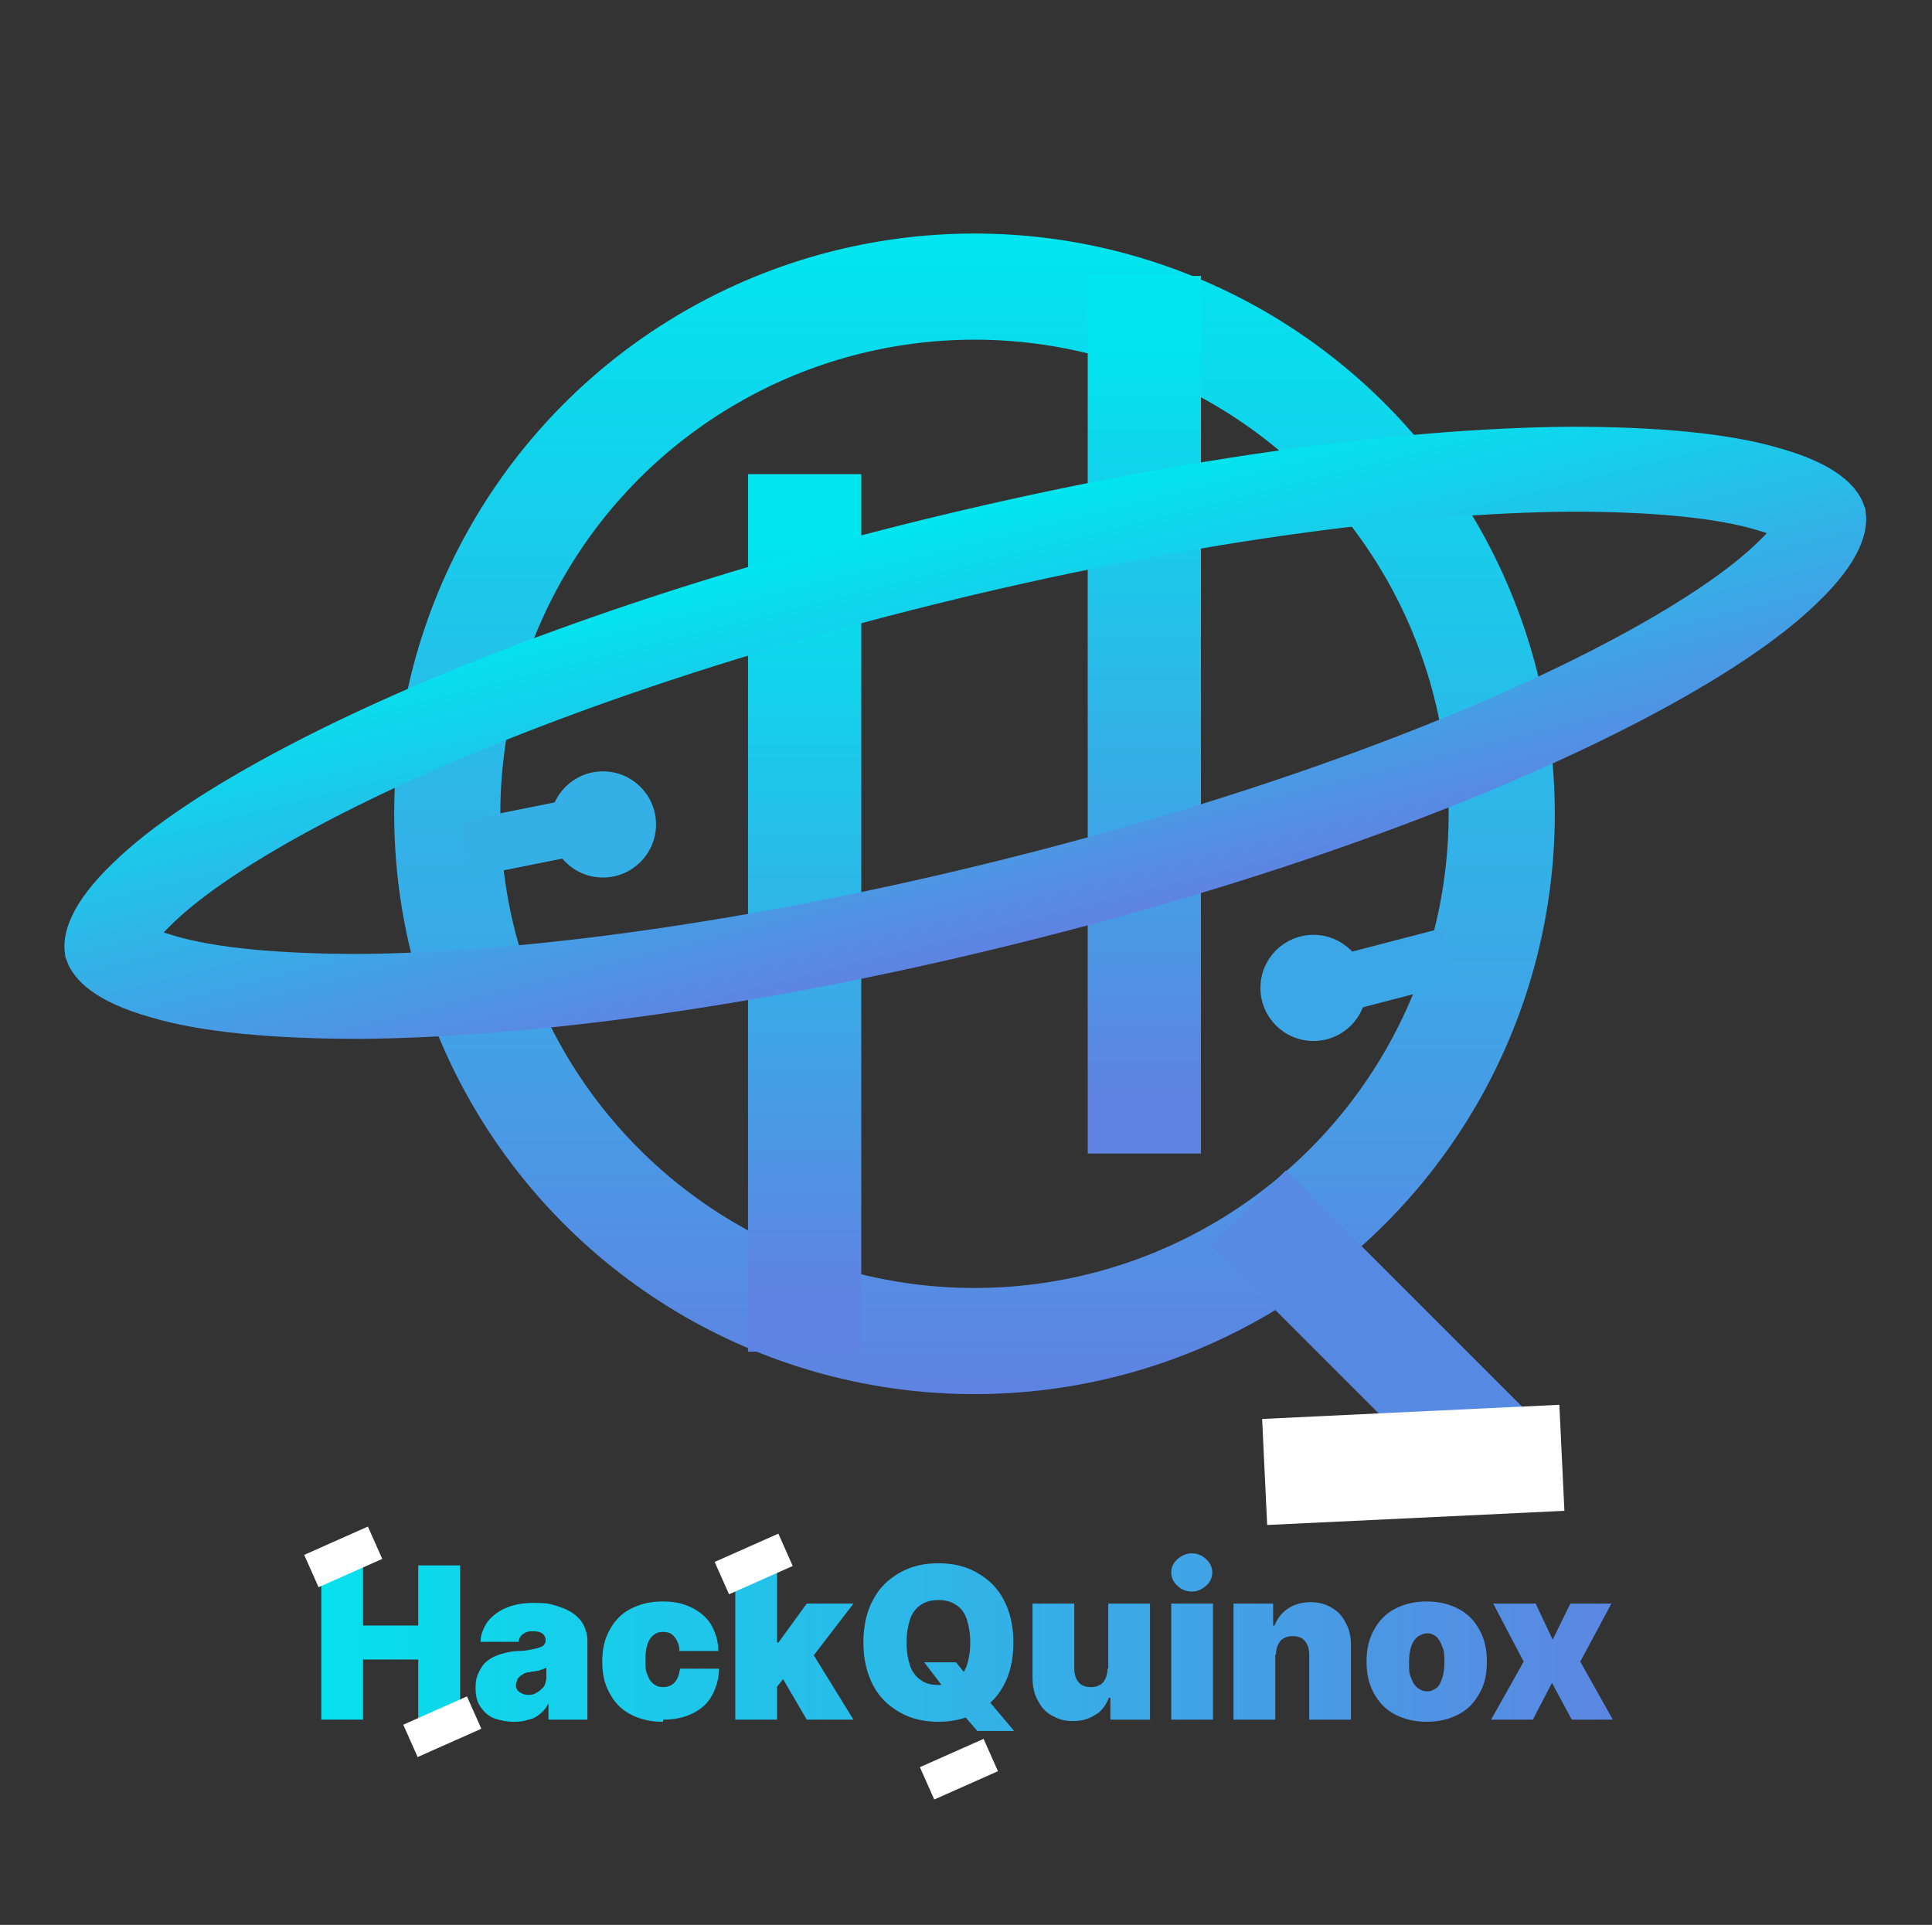 <?xml version="1.0" encoding="UTF-8"?>
<svg xmlns="http://www.w3.org/2000/svg" version="1.1" xmlns:xlink="http://www.w3.org/1999/xlink" viewBox="0 0 273 272">
  <rect x="0" y="0" width="273" height="272" fill="#333333" stroke="none"/>
  <defs>
    <style>
      .cls-1, .cls-2, .cls-3, .cls-4, .cls-5, .cls-6, .cls-7, .cls-8, .cls-9, .cls-10 {
        fill: none;
      }

      .cls-1, .cls-10 {
        stroke-width: 8px;
      }

      .cls-1, .cls-11 {
        stroke: #3ca7e6;
      }

      .cls-2 {
        stroke: url(#linear-gradient-4);
        stroke-miterlimit: 10;
        stroke-width: 12px;
      }

      .cls-4 {
        stroke: url(#linear-gradient-2);
      }

      .cls-4, .cls-6 {
        stroke-width: 16px;
      }

      .cls-4, .cls-6, .cls-9 {
        stroke-linecap: square;
      }

      .cls-5 {
        stroke-width: 5px;
      }

      .cls-5, .cls-8 {
        stroke: #fff;
      }

      .cls-6 {
        stroke: url(#linear-gradient-3);
      }

      .cls-7 {
        stroke: url(#linear-gradient);
      }

      .cls-7, .cls-8, .cls-9 {
        stroke-width: 15px;
      }

      .cls-12 {
        fill: url(#linear-gradient-5);
      }

      .cls-9 {
        stroke: #578be3;
      }

      .cls-10, .cls-13 {
        stroke: #34b0e7;
      }

      .cls-11 {
        fill: #3ca7e6;
      }

      .cls-13 {
        fill: #34b0e7;
      }
    </style>
    <linearGradient id="linear-gradient" x1="137.7" y1="259" x2="137.7" y2="423" gradientTransform="translate(0 -226)" gradientUnits="userSpaceOnUse">
      <stop offset="0" stop-color="#00e6ee"/>
      <stop offset="1" stop-color="#5f83e2"/>
    </linearGradient>
    <linearGradient id="linear-gradient-2" x1="161.7" y1="273" x2="161.7" y2="381" gradientTransform="translate(0 -226)" gradientUnits="userSpaceOnUse">
      <stop offset="0" stop-color="#00e6ee"/>
      <stop offset="1" stop-color="#5f83e2"/>
    </linearGradient>
    <linearGradient id="linear-gradient-3" x1="113.7" y1="301" x2="113.7" y2="409" gradientTransform="translate(0 -226)" gradientUnits="userSpaceOnUse">
      <stop offset="0" stop-color="#00e6ee"/>
      <stop offset="1" stop-color="#5f83e2"/>
    </linearGradient>
    <linearGradient id="linear-gradient-4" x1="128.9" y1="200.3" x2="143.8" y2="140.7" gradientTransform="translate(0 274) scale(1 -1)" gradientUnits="userSpaceOnUse">
      <stop offset="0" stop-color="#00e6ee"/>
      <stop offset="1" stop-color="#5f83e2"/>
    </linearGradient>
    <linearGradient id="linear-gradient-5" x1="44" y1="458" x2="229" y2="458" gradientTransform="translate(0 -226)" gradientUnits="userSpaceOnUse">
      <stop offset="0" stop-color="#05e1ed"/>
      <stop offset="1" stop-color="#5c86e2"/>
    </linearGradient>
  </defs>
  <!-- Generator: Adobe Illustrator 28.7.3, SVG Export Plug-In . SVG Version: 1.2.0 Build 164)  -->
  <g>
    <g id="Layer_1">
      <g id="Layer_1-2" data-name="Layer_1">
        <rect class="cls-3" width="273" height="272"/>
        <circle class="cls-7" cx="137.7" cy="115" r="74.5"/>
        <path class="cls-3" d="M98.7,163v39"/>
        <path class="cls-3" d="M176.7,39l-.5,31.6"/>
        <path class="cls-3" d="M182.1,156.6l28.8,26.4"/>
        <path class="cls-4" d="M161.7,47v108"/>
        <path class="cls-6" d="M113.7,75v108"/>
        <path class="cls-9" d="M181.7,176l23,23"/>
        <path class="cls-8" d="M178.7,208l42-2"/>
        <path class="cls-2" d="M257.7,73.3s.3,2.4-5,7.5c-4.8,4.7-12.7,10-23.4,15.6-21.2,11.1-51.9,22.4-87,31.1-35.1,8.7-67.5,13.1-91.4,13.3-12,0-21.5-.9-27.9-2.8-7.1-2-7.9-4.2-7.9-4.2,0,0-.3-2.4,5-7.5,4.8-4.7,12.7-10,23.4-15.6,21.2-11.1,51.9-22.4,87-31.1,35.1-8.7,67.5-13.1,91.4-13.3,12,0,21.5.9,27.9,2.8,7.1,2,7.9,4.2,7.9,4.2Z"/>
        <path class="cls-3" d="M71.7,106.4c0-1.6,1.7-7.7,3-12.4.6-2.2,1.8-4.2,3.2-5.9l16.1-18.5c3.6-4.2,10.5-1.8,10.8,3.7,0,10.9-6,20.9-15.7,25.8-9,4.6-17.4,8.5-17.4,7.3Z"/>
        <rect class="cls-3" x="87.1" y="73.3" width="18.3" height="32.3"/>
        <rect class="cls-3" x="121.7" y="61" width="32" height="35"/>
        <rect class="cls-3" x="169.7" y="60" width="14" height="17"/>
        <circle class="cls-3" cx="183.2" cy="76.5" r="7.5"/>
        <circle class="cls-3" cx="181.2" cy="74.5" r="7.5"/>
        <circle class="cls-3" cx="182.2" cy="75.5" r="7.5"/>
        <ellipse class="cls-3" cx="189.2" cy="77.9" rx="3.5" ry="6" transform="translate(-15.4 79) rotate(-22.7)"/>
        <circle class="cls-3" cx="177.2" cy="77.5" r="7.5"/>
        <ellipse class="cls-3" cx="81.2" cy="93.2" rx="9" ry="6.5" transform="translate(-28.7 149.8) rotate(-76.2)"/>
        <path class="cls-3" d="M100.7,77l18-14"/>
        <path class="cls-3" d="M150.4,157.8l20,11"/>
        <path class="cls-10" d="M65.7,120l17.5-3.5"/>
        <circle class="cls-13" cx="85.2" cy="116.5" r="7"/>
        <path class="cls-1" d="M204.9,135l-17.3,4.5"/>
        <circle class="cls-11" cx="185.6" cy="139.6" r="7"/>
        <path class="cls-12" d="M45.4,243v-21.8h5.9v8.5h7.8v-8.5h5.9v21.8h-5.9v-8.5h-7.8v8.5s-5.9,0-5.9,0ZM72.6,243.3c-1,0-2-.2-2.8-.5s-1.4-.9-1.9-1.6c-.5-.7-.7-1.6-.7-2.7s.2-1.7.5-2.3.7-1.2,1.3-1.6c.5-.4,1.2-.7,1.9-.9.7-.2,1.5-.4,2.4-.4s1.7-.2,2.2-.3c.6-.1,1-.3,1.2-.4.2-.2.4-.4.4-.8h0c0-.5-.2-.8-.5-1s-.7-.3-1.3-.3-1,.1-1.4.4c-.3.2-.6.6-.6,1.1h-5.4c0-1,.4-1.9.9-2.7.6-.8,1.4-1.5,2.5-2s2.4-.8,4.1-.8,2.2.1,3.2.4c.9.3,1.7.6,2.4,1.1.7.5,1.2,1.1,1.5,1.7.3.6.5,1.4.5,2.1v11.2h-5.5v-2.3h0c-.3.6-.7,1.1-1.2,1.5s-1,.7-1.6.8c-.6.2-1.2.3-1.9.3h0ZM74.5,239.5c.4,0,.9,0,1.3-.3.4-.2.7-.5,1-.8.2-.3.4-.8.4-1.3v-1.4c-.2,0-.3.1-.5.2-.2,0-.4.1-.6.2-.2,0-.4,0-.6.1-.2,0-.4,0-.7.1-.5,0-.8.2-1.1.4-.3.2-.5.4-.6.6,0,.2-.2.5-.2.8,0,.5.2.8.5,1s.7.4,1.2.4h-.1ZM93.6,243.3c-1.8,0-3.3-.4-4.6-1.1-1.3-.7-2.2-1.7-2.9-3-.7-1.3-1-2.7-1-4.4s.3-3.1,1-4.4c.7-1.3,1.6-2.3,2.9-3s2.8-1.1,4.6-1.1,3,.3,4.2.9c1.2.6,2.1,1.4,2.7,2.4.6,1.1,1,2.3,1,3.7h-5.5c0-.9-.3-1.5-.7-2-.4-.5-.9-.7-1.6-.7s-1,.2-1.3.4c-.4.3-.7.7-.9,1.3-.2.6-.3,1.3-.3,2.2s0,1.6.3,2.2c.2.6.5,1,.9,1.3s.8.4,1.3.4.8-.1,1.2-.3c.3-.2.6-.5.8-.9.2-.4.3-.9.4-1.4h5.5c0,1.4-.4,2.7-1,3.8s-1.5,1.9-2.7,2.5-2.6.9-4.2.9v.3ZM109.2,239.1v-7h.8l4-5.5h6.6l-6.6,8.6h-1.7s-3.1,3.9-3.1,3.9ZM103.9,243v-21.8h5.9v21.8h-5.9ZM114,243l-3.8-6.5,3.8-4.2,6.6,10.7h-6.7,0ZM130.5,234.9h4.6l1.7,2.1,2.8,3.2,3.7,4.4h-5.2l-2.6-3-1.7-2.5-3.2-4.2h-.1ZM143.2,232.1c0,2.4-.5,4.5-1.4,6.1-.9,1.7-2.2,2.9-3.8,3.8-1.6.9-3.4,1.3-5.4,1.3s-3.8-.4-5.4-1.3c-1.6-.9-2.9-2.1-3.8-3.8s-1.4-3.7-1.4-6.1.5-4.5,1.4-6.1c.9-1.7,2.2-2.9,3.8-3.8,1.6-.9,3.4-1.3,5.4-1.3s3.8.4,5.4,1.3c1.6.9,2.9,2.1,3.8,3.8.9,1.7,1.4,3.7,1.4,6.1ZM137.1,232.1c0-1.3-.2-2.4-.5-3.3-.3-.9-.8-1.6-1.5-2-.7-.5-1.5-.7-2.5-.7s-1.8.2-2.5.7-1.2,1.1-1.5,2-.5,2-.5,3.3.2,2.4.5,3.3c.3.9.9,1.6,1.5,2,.7.5,1.5.7,2.5.7s1.8-.2,2.5-.7,1.2-1.2,1.5-2c.3-.9.5-2,.5-3.3ZM156.6,235.8v-9.2h5.9v16.4h-5.6v-3.1h-.2c-.4,1-1,1.9-1.9,2.4-.9.6-1.9.9-3.2.9s-2.1-.3-3-.8-1.5-1.2-2-2.2c-.5-.9-.7-2-.7-3.2v-10.4h5.9v9.2c0,.8.2,1.4.6,1.9.4.5,1,.7,1.7.7s.9-.1,1.3-.3c.4-.2.6-.5.8-.9s.3-.9.3-1.4h0ZM165.5,243v-16.4h5.9v16.4h-5.9ZM168.4,224.9c-.8,0-1.5-.3-2-.8-.6-.5-.9-1.2-.9-1.9s.3-1.4.9-1.9c.6-.5,1.2-.8,2-.8s1.5.3,2,.8c.6.5.9,1.2.9,1.9s-.3,1.4-.9,1.9c-.6.5-1.2.8-2,.8ZM180.2,233.8v9.2h-5.9v-16.4h5.6v3.1h.2c.4-1,1-1.8,1.9-2.4.9-.6,2-.9,3.2-.9s2.2.3,3,.8c.9.5,1.5,1.2,2,2.2.5.9.7,2,.7,3.2v10.4h-5.9v-9.2c0-.8-.2-1.4-.6-1.9-.4-.5-1-.7-1.7-.7s-.9.1-1.3.3c-.4.2-.6.5-.8.9s-.3.8-.3,1.4h0ZM201.6,243.3c-1.8,0-3.3-.4-4.6-1.1-1.3-.7-2.2-1.7-2.9-3s-1-2.7-1-4.4.3-3.1,1-4.4c.7-1.3,1.6-2.3,2.9-3,1.3-.7,2.8-1.1,4.6-1.1s3.3.4,4.6,1.1c1.3.7,2.2,1.7,2.9,3s1,2.7,1,4.4-.3,3.2-1,4.4c-.7,1.3-1.6,2.3-2.9,3-1.3.7-2.8,1.1-4.6,1.1ZM201.7,239c.5,0,.9-.2,1.3-.5s.6-.8.8-1.4c.2-.6.3-1.4.3-2.2s0-1.6-.3-2.2c-.2-.6-.5-1.1-.8-1.4-.4-.3-.8-.5-1.3-.5s-1,.2-1.4.5-.7.8-.9,1.4c-.2.6-.3,1.3-.3,2.2s0,1.6.3,2.2c.2.6.5,1.1.9,1.4.4.3.8.5,1.4.5ZM217,226.6l2.4,5.1,2.5-5.1h5.8l-4.4,8.2,4.6,8.2h-5.8l-2.8-5.2-2.7,5.2h-5.9l4.6-8.2-4.3-8.2h6Z"/>
        <path class="cls-5" d="M44,222l9-4"/>
        <path class="cls-5" d="M58,246l9-4"/>
        <path class="cls-5" d="M131,252l9-4"/>
        <path class="cls-5" d="M102,223l9-4"/>
      </g>
    </g>
  </g>
</svg>